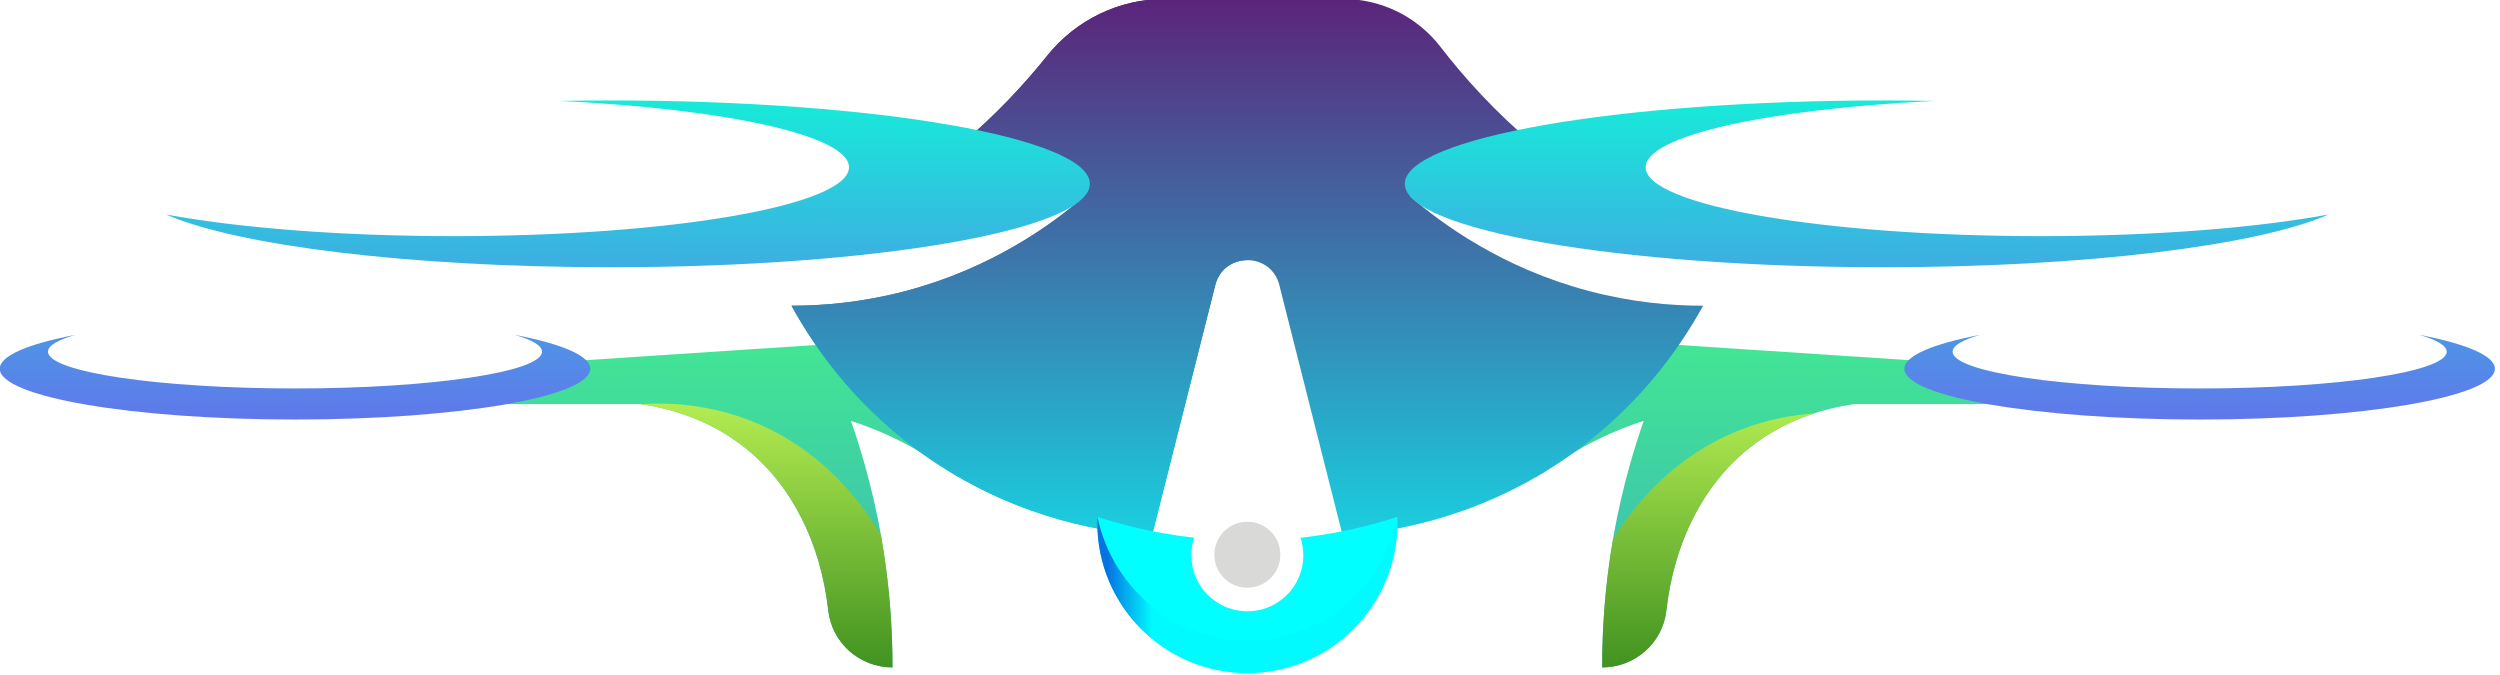 <?xml version="1.0" encoding="UTF-8" standalone="no"?>
<!-- Created with Inkscape (http://www.inkscape.org/) -->

<svg
   width="151.032"
   height="40.792"
   viewBox="0 0 151.032 40.792"
   version="1.1"
   id="svg1"
   xml:space="preserve"
   xmlns="http://www.w3.org/2000/svg"
   xmlns:svg="http://www.w3.org/2000/svg"><defs
     id="defs1" /><g
     id="layer1"
     transform="translate(-939.974,-510.634)"><g
       id="g1"
       transform="matrix(0.156,0,0,0.156,915.444,466.7)"><g
         transform="matrix(2.806,0,0,2.806,640.289,411.714)"
         id="logo-logo">
<g
   paint-order="stroke"
   id="g17">
		<g
   transform="matrix(0.84,0,0,0.84,-4.567,23.22)"
   id="g2">
<linearGradient
   id="SVGID_315710"
   gradientUnits="userSpaceOnUse"
   gradientTransform="translate(379.095,524.489)"
   x1="0"
   y1="0"
   x2="0"
   y2="54">
<stop
   offset="0%"
   style="stop-color:rgb(66,230,149);stop-opacity: 1"
   id="stop1" />
<stop
   offset="100%"
   style="stop-color:rgb(59,178,184);stop-opacity: 1"
   id="stop2" />
</linearGradient>
<path
   style="opacity:1;fill:url(#SVGID_315710);fill-rule:nonzero;stroke:none;stroke-width:1;stroke-linecap:butt;stroke-linejoin:miter;stroke-miterlimit:4;stroke-dasharray:none;stroke-dashoffset:0"
   paint-order="stroke"
   transform="translate(-512.927,-551.311)"
   d="m 583.488,537.622 c -7.524,2.436 -13.164,6.005 -16.784,8.714 4.141,-7.282 8.282,-14.565 12.423,-21.847 17.995,1.187 35.991,2.374 53.986,3.561 2.05,3.267 6.336,4.634 9.892,5.792 1.242,0.405 2.495,0.733 3.753,1.03 h -28.737 c -4.973,0.733 -11.342,2.573 -17.106,7.149 -7.791,6.185 -12.476,15.799 -13.709,26.791 -0.598,5.329 -5.176,9.321 -10.539,9.321 v 0 c -0.012,-7.364 0.617,-15.695 2.461,-24.708 1.192,-5.825 2.718,-11.106 4.361,-15.803 z m -123.432,40.511 v 0 c 0.012,-7.364 -0.617,-15.695 -2.461,-24.708 -1.192,-5.825 -2.718,-11.106 -4.361,-15.803 7.524,2.436 13.164,6.005 16.784,8.714 -4.141,-7.282 -8.282,-14.565 -12.423,-21.847 -18.239,1.203 -36.478,2.406 -54.717,3.609 -0.505,1.5 -1.782,2.705 -3.836,2.705 -0.519,0 -0.972,-0.097 -1.392,-0.235 -3.073,1.673 -6.465,2.372 -9.969,2.789 -0.372,0.044 -0.733,0.011 -1.08,-0.075 -2.497,0.552 -5.004,1.062 -7.507,1.591 h 39.607 c 4.973,0.733 11.342,2.573 17.106,7.149 7.791,6.185 12.476,15.799 13.709,26.791 0.598,5.329 5.176,9.321 10.539,9.321 z"
   stroke-linecap="round"
   id="path2" />
</g>
		<g
   transform="matrix(0.84,0,0,0.84,4.2018598e-8,-9.476)"
   id="g4">
<linearGradient
   id="SVGID_315711"
   gradientUnits="userSpaceOnUse"
   gradientTransform="translate(443.473,468.319)"
   x1="0"
   y1="0"
   x2="0"
   y2="88">
<stop
   offset="0%"
   style="stop-color:rgb(91,36,122);stop-opacity: 1"
   id="stop3" />
<stop
   offset="100%"
   style="stop-color:rgb(27,206,223);stop-opacity: 1"
   id="stop4" />
</linearGradient>
<path
   style="opacity:1;fill:url(#SVGID_315711);fill-rule:nonzero;stroke:none;stroke-width:1;stroke-linecap:butt;stroke-linejoin:miter;stroke-miterlimit:4;stroke-dasharray:none;stroke-dashoffset:0"
   paint-order="stroke"
   transform="translate(-518.362,-512.404)"
   d="m 574.532,516.319 c -14.299,-3.767 -24.167,-11.03 -29.393,-15.532 9.5,-1.791 18.039,-3.233 25.636,-4.334 -1.773,-1.31 -3.559,-2.706 -5.349,-4.219 -6.416,-5.423 -11.448,-11 -15.336,-16.043 -3.831,-4.968 -9.745,-7.872 -16.018,-7.872 h -15.71 -13.492 c -7.547,0 -14.671,3.44 -19.384,9.334 -3.716,4.647 -8.385,9.677 -14.187,14.581 -1.79,1.513 -3.576,2.909 -5.349,4.219 7.597,1.101 16.136,2.544 25.636,4.334 -5.226,4.503 -15.095,11.765 -29.393,15.532 -7.074,1.864 -13.484,2.41 -18.719,2.404 4.073,7.405 11.164,17.321 22.974,25.341 14.875,10.102 29.56,11.984 36.255,12.426 l 10.403,-41.158 c 1.38,-5.458 9.134,-5.458 10.514,0 l 10.403,41.158 c 6.695,-0.441 21.38,-2.324 36.255,-12.426 11.81,-8.02 18.901,-17.936 22.974,-25.341 -5.235,0.006 -11.645,-0.54 -18.719,-2.404 z"
   stroke-linecap="round"
   id="path4" />
</g>
		<g
   transform="matrix(0.84,0,0,0.84,-31.467,-9.476)"
   id="g6">
<linearGradient
   id="SVGID_315712"
   gradientUnits="userSpaceOnUse"
   gradientTransform="translate(443.473,468.319)"
   x1="0"
   y1="0"
   x2="0"
   y2="88">
<stop
   offset="0%"
   style="stop-color:rgb(91,36,122);stop-opacity: 1"
   id="stop5" />
<stop
   offset="100%"
   style="stop-color:rgb(27,206,223);stop-opacity: 1"
   id="stop6" />
</linearGradient>
<path
   style="opacity:1;fill:url(#SVGID_315712);fill-rule:nonzero;stroke:none;stroke-width:1;stroke-linecap:butt;stroke-linejoin:miter;stroke-miterlimit:4;stroke-dasharray:none;stroke-dashoffset:0"
   paint-order="stroke"
   transform="translate(-480.917,-512.404)"
   d="m 518.362,511.237 c -2.284,0 -4.567,1.365 -5.257,4.093 l -10.403,41.159 c -6.695,-0.441 -21.38,-2.324 -36.255,-12.426 -11.81,-8.02 -18.901,-17.936 -22.974,-25.341 5.235,0.006 11.645,-0.54 18.719,-2.404 14.299,-3.767 24.167,-11.03 29.393,-15.532 -9.5,-1.791 -18.039,-3.233 -25.636,-4.334 1.773,-1.31 3.559,-2.706 5.349,-4.219 5.802,-4.903 10.472,-9.934 14.187,-14.581 4.714,-5.894 11.837,-9.334 19.384,-9.334 h 13.492 z"
   stroke-linecap="round"
   id="path6" />
</g>
		<g
   transform="matrix(0.84,0,0,0.84,0,-10.478)"
   id="g8">
<linearGradient
   id="SVGID_315713"
   gradientUnits="userSpaceOnUse"
   gradientTransform="translate(313.385,485)"
   x1="0"
   y1="0"
   x2="0"
   y2="52">
<stop
   offset="0%"
   style="stop-color:rgb(23,234,217);stop-opacity: 1"
   id="stop7" />
<stop
   offset="100%"
   style="stop-color:rgb(96,120,234);stop-opacity: 1"
   id="stop8" />
</linearGradient>
<path
   style="opacity:1;fill:url(#SVGID_315713);fill-rule:nonzero;stroke:none;stroke-width:1;stroke-linecap:butt;stroke-linejoin:miter;stroke-miterlimit:4;stroke-dasharray:none;stroke-dashoffset:0"
   paint-order="stroke"
   transform="translate(-518.362,-511.213)"
   d="m 410.407,529.085 c 0,4.606 -21.719,8.34 -48.511,8.34 -26.792,0 -48.511,-3.734 -48.511,-8.34 0,-2.142 4.702,-4.095 12.424,-5.573 -2.869,0.829 -4.499,1.768 -4.499,2.764 0,3.337 18.171,6.043 40.585,6.043 22.415,0 40.585,-2.705 40.585,-6.043 0,-0.996 -1.63,-1.936 -4.499,-2.764 7.722,1.477 12.424,3.43 12.424,5.573 z M 710.914,523.513 c 2.869,0.829 4.499,1.768 4.499,2.764 0,3.337 -18.171,6.043 -40.585,6.043 -22.415,0 -40.585,-2.705 -40.585,-6.043 0,-0.996 1.63,-1.936 4.499,-2.764 -7.722,1.477 -12.424,3.43 -12.424,5.573 0,4.606 21.719,8.34 48.511,8.34 26.792,0 48.511,-3.734 48.511,-8.34 0,-2.142 -4.702,-4.095 -12.424,-5.573 z m -62.16,-16.218 c -35.868,0 -64.945,-5.066 -64.945,-11.316 0,-5.196 20.103,-9.57 47.49,-10.899 -2.769,-0.051 -5.579,-0.079 -8.427,-0.079 -43.431,0 -78.638,6.135 -78.638,13.702 0,7.567 35.208,13.702 78.638,13.702 33.222,0 61.612,-3.591 73.132,-8.666 -11.843,2.189 -28.625,3.557 -47.25,3.557 z M 413.851,485 c -2.848,0 -5.657,0.028 -8.427,0.079 27.387,1.329 47.49,5.704 47.49,10.899 0,6.25 -29.077,11.316 -64.945,11.316 -18.626,0 -35.408,-1.368 -47.25,-3.557 11.52,5.075 39.91,8.666 73.132,8.666 43.431,0 78.638,-6.135 78.638,-13.702 C 492.489,491.135 457.282,485 413.851,485 Z"
   stroke-linecap="round"
   id="path8" />
</g>
		<g
   transform="matrix(0.84,0,0,0.84,8.4036969e-8,35.749)"
   id="g12">
<linearGradient
   id="SVGID_94_315714"
   gradientUnits="userSpaceOnUse"
   gradientTransform="translate(180.326,68.399)"
   x1="313.385"
   y1="511.213"
   x2="723.338"
   y2="511.213">
<stop
   offset="15.621%"
   style="stop-color:rgb(0,255,255);stop-opacity: 1"
   id="stop9" />
<stop
   offset="36.381%"
   style="stop-color:rgb(5,116,226);stop-opacity: 1"
   id="stop10" />
<stop
   offset="62.373%"
   style="stop-color:rgb(8,117,226);stop-opacity: 1"
   id="stop11" />
<stop
   offset="82.718%"
   style="stop-color:rgb(0,250,254);stop-opacity: 1"
   id="stop12" />
</linearGradient>
<path
   style="opacity:1;fill:url(#SVGID_94_315714);fill-rule:nonzero;stroke:none;stroke-width:1;stroke-linecap:butt;stroke-linejoin:miter;stroke-miterlimit:4;stroke-dasharray:none;stroke-dashoffset:0"
   paint-order="stroke"
   transform="translate(-518.362,-566.221)"
   d="m 542.987,553.399 c -3.989,1.3 -9.391,2.709 -15.894,3.429 0.3,0.908 0.468,1.876 0.468,2.885 0,5.08 -4.118,9.199 -9.199,9.199 -5.08,0 -9.199,-4.119 -9.199,-9.199 0,-1.013 0.17,-1.985 0.473,-2.897 -6.474,-0.718 -11.886,-2.109 -15.899,-3.417 -0.013,0.33 -0.025,0.66 -0.025,0.994 0,13.614 11.036,24.65 24.65,24.65 13.614,0 24.65,-11.036 24.65,-24.65 0,-0.333 -0.012,-0.664 -0.025,-0.994 z"
   stroke-linecap="round"
   id="path12" />
</g>
		<g
   transform="matrix(0.84,0,0,0.84,0,30.2)"
   id="g13">
<circle
   style="opacity:1;fill:#d9d9d8;fill-rule:nonzero;stroke:none;stroke-width:1;stroke-linecap:butt;stroke-linejoin:miter;stroke-miterlimit:4;stroke-dasharray:none;stroke-dashoffset:0"
   paint-order="stroke"
   cx="0"
   cy="0"
   r="5.424"
   id="circle12" />
</g>
		<g
   transform="matrix(0.84,0,0,0.84,1.6807388e-7,35.749)"
   id="g14">
<linearGradient
   id="SVGID_96_315715"
   gradientUnits="userSpaceOnUse"
   gradientTransform="translate(-19.226,-0.795)"
   x1="512.938"
   y1="559.617"
   x2="523.786"
   y2="559.617">
<stop
   offset="15.621%"
   style="stop-color:rgb(5,116,226);stop-opacity: 1"
   id="stop13" />
<stop
   offset="82.718%"
   style="stop-color:rgb(0,250,254);stop-opacity: 1"
   id="stop14" />
</linearGradient>
<path
   style="opacity:1;fill:url(#SVGID_96_315715);fill-rule:nonzero;stroke:none;stroke-width:1;stroke-linecap:butt;stroke-linejoin:miter;stroke-miterlimit:4;stroke-dasharray:none;stroke-dashoffset:0"
   paint-order="stroke"
   transform="translate(-518.362,-566.221)"
   d="m 542.987,553.399 c -2.377,11.478 -12.257,19.861 -23.669,20.292 -12.085,0.456 -23.041,-8.115 -25.581,-20.292 -0.013,0.33 -0.025,0.66 -0.025,0.994 0,13.614 11.036,24.65 24.65,24.65 13.614,0 24.65,-11.036 24.65,-24.65 0,-0.333 -0.012,-0.664 -0.025,-0.994 z"
   stroke-linecap="round"
   id="path14" />
</g>
		<g
   transform="matrix(0.84,0,0,0.84,-2.744,27.544)"
   id="g16">
<linearGradient
   id="SVGID_315716"
   gradientUnits="userSpaceOnUse"
   gradientTransform="translate(418.702,534.781)"
   x1="0"
   y1="0"
   x2="0"
   y2="43">
<stop
   offset="0%"
   style="stop-color:rgb(180,236,81);stop-opacity: 1"
   id="stop15" />
<stop
   offset="100%"
   style="stop-color:rgb(66,147,33);stop-opacity: 1"
   id="stop16" />
</linearGradient>
<path
   style="opacity:1;fill:url(#SVGID_315716);fill-rule:nonzero;stroke:none;stroke-width:1;stroke-linecap:butt;stroke-linejoin:miter;stroke-miterlimit:4;stroke-dasharray:none;stroke-dashoffset:0"
   paint-order="stroke"
   transform="translate(-515.096,-556.457)"
   d="m 458.152,556.356 c 1.411,7.89 1.915,15.219 1.904,21.777 -5.363,0 -9.941,-3.992 -10.539,-9.321 -1.233,-10.991 -5.918,-20.606 -13.709,-26.791 -5.765,-4.576 -12.134,-6.416 -17.106,-7.149 4.42,-0.282 11.152,-0.063 18.468,2.894 10.606,4.287 17.168,12.197 20.982,18.59 z m 140.778,-17.08 c -10.16,4.107 -16.605,11.537 -20.483,17.775 -1.318,7.626 -1.791,14.717 -1.78,21.082 5.363,0 9.941,-3.992 10.539,-9.321 1.233,-10.991 5.918,-20.606 13.709,-26.791 3.452,-2.74 7.119,-4.494 10.575,-5.622 -3.683,0.259 -8.008,1.038 -12.56,2.877 z"
   stroke-linecap="round"
   id="path16" />
</g>
</g>
</g><g
         transform="translate(325,354.734)"
         id="tagline-01f97f93-aec9-4cf8-8b73-8a8de2c7d284-logo">
<g
   paint-order="stroke"
   id="g18">
		<g
   id="tagline-01f97f93-aec9-4cf8-8b73-8a8de2c7d284-logo-path-0">
<path
   style="opacity:1;fill:#059eeb;fill-rule:nonzero;stroke:none;stroke-width:0;stroke-linecap:butt;stroke-linejoin:miter;stroke-miterlimit:4;stroke-dasharray:none;stroke-dashoffset:0"
   paint-order="stroke"
   d=""
   stroke-linecap="round"
   id="path17" />
</g>
</g>
</g></g></g></svg>
